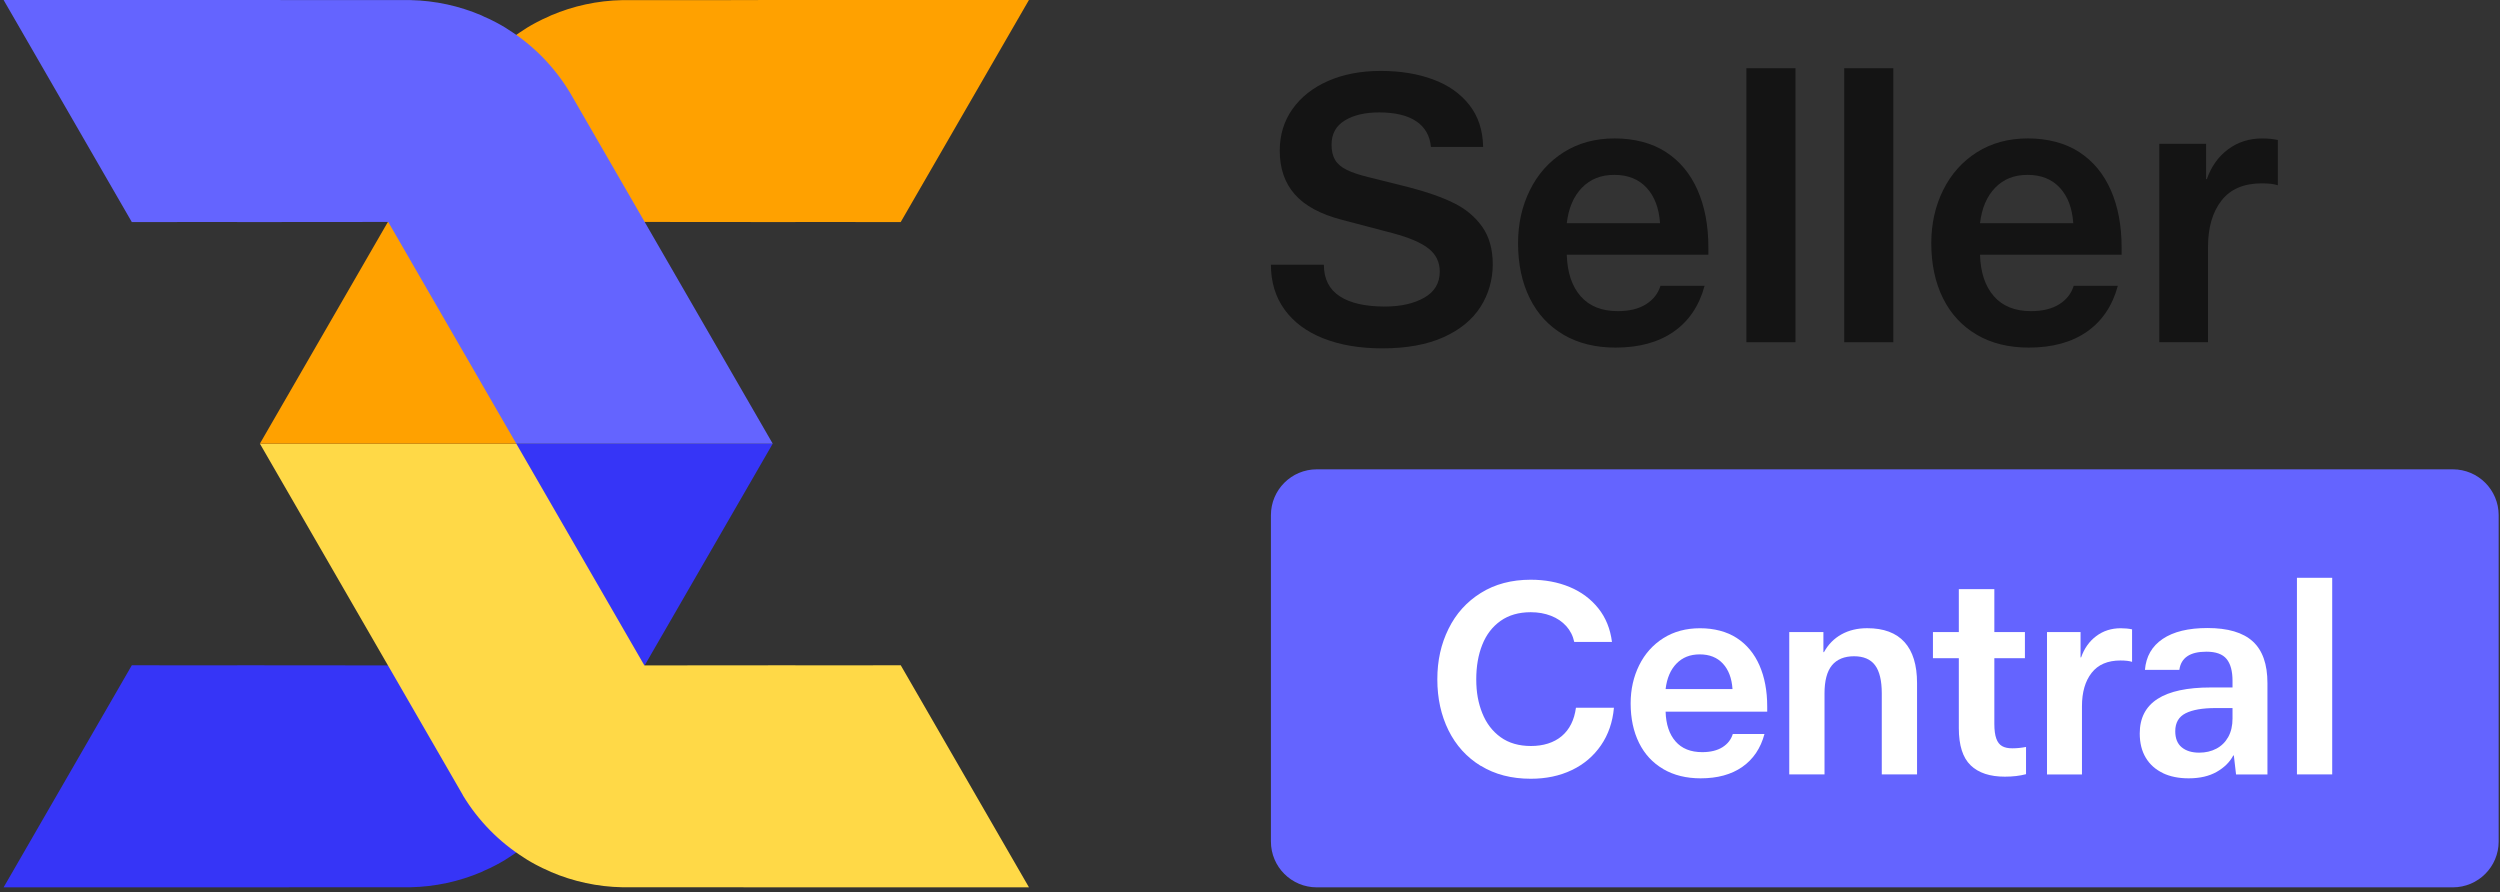 <svg width="496" height="177" viewBox="0 0 496 177" fill="none" xmlns="http://www.w3.org/2000/svg">
<rect x="0" y="0" width="496" height="177" fill="#333333" stroke="none"/>
<path d="M113.016 157.788C109.925 162.89 105.76 167.079 100.929 170.137C100.768 170.238 100.616 170.348 100.473 170.433C100.371 170.492 100.287 170.559 100.185 170.619C99.687 170.931 99.18 171.201 98.673 171.48C98.572 171.531 98.488 171.582 98.386 171.632C98.175 171.742 97.964 171.843 97.753 171.953C97.567 172.038 97.398 172.139 97.221 172.223C96.849 172.409 96.452 172.578 96.072 172.739C95.886 172.823 95.7 172.925 95.514 173.009C91.13 174.876 86.332 175.94 81.366 176.033H61.811L51.742 176.05H0.715L26.14 132.016V131.991L47.046 132.008V131.991L77.024 132.016L102.432 88.025H153.308L113.025 157.779L113.016 157.788Z" fill="#3635F7"/>
<path d="M91.832 157.788C94.923 162.89 99.088 167.079 103.919 170.137C104.08 170.238 104.232 170.348 104.375 170.433C104.477 170.492 104.561 170.559 104.663 170.619C105.161 170.931 105.668 171.201 106.175 171.48C106.276 171.531 106.36 171.582 106.462 171.632C106.673 171.742 106.884 171.843 107.095 171.953C107.281 172.038 107.45 172.139 107.627 172.223C107.999 172.409 108.396 172.578 108.776 172.739C108.962 172.823 109.148 172.925 109.334 173.009C113.718 174.876 118.515 175.94 123.482 176.033H143.037L153.105 176.05H204.15L178.725 132.016V131.991L157.819 132.008V131.991L127.841 132.016L102.433 88.025H51.574H51.565L91.849 157.779L91.832 157.788Z" fill="#FFD947"/>
<path d="M91.831 18.271C94.923 13.169 99.087 8.979 103.919 5.921C104.079 5.82 104.231 5.71 104.375 5.626C104.476 5.566 104.561 5.499 104.662 5.44C105.161 5.127 105.667 4.857 106.174 4.578C106.276 4.528 106.36 4.477 106.461 4.426C106.673 4.316 106.884 4.215 107.095 4.105C107.281 4.021 107.45 3.919 107.627 3.835C107.999 3.649 108.396 3.48 108.776 3.32C108.962 3.235 109.148 3.134 109.333 3.049C113.717 1.183 118.515 0.118 123.482 0.025H143.036L153.097 0H204.141L178.716 44.034V44.059L157.81 44.042V44.059L127.832 44.034L102.424 88.025H51.565H51.557L91.831 18.271Z" fill="#FFA100"/>
<path d="M113.016 18.271C109.925 13.169 105.76 8.979 100.929 5.921C100.768 5.82 100.616 5.71 100.473 5.626C100.371 5.566 100.287 5.499 100.185 5.44C99.687 5.127 99.18 4.857 98.673 4.578C98.572 4.528 98.488 4.477 98.386 4.426C98.175 4.316 97.964 4.215 97.753 4.105C97.567 4.021 97.398 3.919 97.221 3.835C96.849 3.649 96.452 3.48 96.072 3.32C95.886 3.235 95.7 3.134 95.514 3.049C91.147 1.183 86.349 0.118 81.383 0.017H61.828L51.759 0H0.715L26.14 44.034V44.059L47.046 44.042V44.059L77.024 44.034L102.432 88.025H153.308L113.025 18.271H113.016Z" fill="#6464FF"/>
<path d="M262.547 67.136C259.222 65.816 256.659 63.913 254.857 61.426C253.056 58.939 252.15 55.97 252.15 52.518H262.657C262.657 55.31 263.697 57.391 265.778 58.761C267.859 60.132 270.854 60.817 274.762 60.817C277.909 60.817 280.506 60.233 282.561 59.066C284.617 57.898 285.649 56.173 285.649 53.889C285.649 52.011 284.913 50.488 283.441 49.321C281.969 48.153 279.609 47.138 276.361 46.275L266.235 43.611C261.972 42.494 258.85 40.811 256.871 38.544C254.891 36.285 253.901 33.409 253.901 29.907C253.901 26.76 254.747 23.994 256.448 21.608C258.148 19.223 260.508 17.37 263.528 16.05C266.548 14.731 270.008 14.071 273.925 14.071C277.841 14.071 281.233 14.629 284.279 15.746C287.324 16.862 289.735 18.554 291.511 20.813C293.288 23.072 294.201 25.855 294.252 29.154H283.898C283.695 26.92 282.714 25.22 280.971 24.053C279.22 22.885 276.767 22.302 273.62 22.302C270.828 22.302 268.561 22.835 266.81 23.901C265.059 24.966 264.179 26.565 264.179 28.697C264.179 29.915 264.408 30.913 264.865 31.7C265.321 32.487 266.083 33.147 267.149 33.679C268.215 34.212 269.686 34.703 271.564 35.16L279.482 37.139C283.035 38.053 286.004 39.093 288.39 40.261C290.775 41.428 292.662 43.002 294.066 44.981C295.462 46.96 296.164 49.447 296.164 52.442C296.164 55.437 295.352 58.355 293.728 60.893C292.104 63.431 289.659 65.436 286.385 66.907C283.111 68.379 279.059 69.115 274.246 69.115C269.78 69.115 265.88 68.455 262.555 67.136H262.547Z" fill="#141414"/>
<path d="M310.207 66.408C307.288 64.708 305.055 62.297 303.507 59.176C301.959 56.054 301.181 52.408 301.181 48.246C301.181 44.389 301.967 40.878 303.541 37.706C305.114 34.534 307.347 32.03 310.241 30.203C313.134 28.375 316.509 27.462 320.366 27.462C324.224 27.462 327.76 28.367 330.526 30.169C333.292 31.971 335.39 34.5 336.811 37.748C338.232 40.997 338.943 44.778 338.943 49.092V50.539H310.85C310.951 54.041 311.865 56.782 313.59 58.761C315.316 60.741 317.778 61.73 320.975 61.73C323.259 61.73 325.129 61.274 326.575 60.36C328.022 59.446 328.969 58.228 329.435 56.706H338.19C337.124 60.664 335.077 63.701 332.057 65.808C329.037 67.914 325.188 68.963 320.519 68.963C316.56 68.963 313.117 68.117 310.207 66.417V66.408ZM329.35 44.287C329.147 41.293 328.259 38.95 326.685 37.249C325.112 35.549 322.98 34.695 320.29 34.695C317.6 34.695 315.502 35.549 313.853 37.249C312.203 38.95 311.196 41.301 310.85 44.287H329.35Z" fill="#141414"/>
<path d="M346.479 13.538H356.225V67.897H346.479V13.538Z" fill="#141414"/>
<path d="M365.893 13.538H375.638V67.897H365.893V13.538Z" fill="#141414"/>
<path d="M392.193 66.408C389.275 64.708 387.041 62.297 385.493 59.176C383.945 56.054 383.167 52.408 383.167 48.246C383.167 44.389 383.954 40.878 385.527 37.706C387.101 34.534 389.334 32.03 392.227 30.203C395.12 28.375 398.495 27.462 402.353 27.462C406.21 27.462 409.746 28.367 412.512 30.169C415.278 31.971 417.376 34.5 418.797 37.748C420.219 40.997 420.929 44.778 420.929 49.092V50.539H392.836C392.937 54.041 393.851 56.782 395.577 58.761C397.302 60.741 399.764 61.73 402.962 61.73C405.246 61.73 407.115 61.274 408.562 60.36C410.008 59.446 410.956 58.228 411.421 56.706H420.176C419.11 60.664 417.063 63.701 414.043 65.808C411.023 67.914 407.174 68.963 402.505 68.963C398.546 68.963 395.103 68.117 392.193 66.417V66.408ZM411.336 44.287C411.133 41.293 410.245 38.95 408.672 37.249C407.098 35.549 404.967 34.695 402.277 34.695C399.586 34.695 397.489 35.549 395.839 37.249C394.189 38.95 393.183 41.301 392.836 44.287H411.336Z" fill="#141414"/>
<path d="M428.399 28.536H437.688V35.54H437.84C438.703 33.053 440.099 31.091 442.027 29.644C443.956 28.198 446.215 27.47 448.803 27.47C449.971 27.47 451.011 27.572 451.925 27.775V36.758C451.163 36.505 450.097 36.378 448.727 36.378C445.174 36.378 442.509 37.52 440.733 39.804C438.957 42.088 438.068 45.158 438.068 49.016V67.897H428.399V28.536Z" fill="#141414"/>
<path d="M486.641 93.115H261.244C256.222 93.115 252.15 97.187 252.15 102.209V166.956C252.15 171.979 256.222 176.05 261.244 176.05H486.641C491.664 176.05 495.735 171.979 495.735 166.956V102.209C495.735 97.187 491.664 93.115 486.641 93.115Z" fill="#6464FF"/>
<path d="M293.778 151.95C290.994 150.241 288.863 147.889 287.382 144.903C285.91 141.917 285.166 138.55 285.166 134.794C285.166 131.038 285.902 127.773 287.382 124.77C288.854 121.767 290.994 119.39 293.803 117.639C296.603 115.888 299.902 115.017 303.692 115.017C306.534 115.017 309.106 115.499 311.424 116.463C313.733 117.427 315.628 118.84 317.108 120.693C318.589 122.545 319.485 124.77 319.815 127.359H312.329C312.075 126.157 311.542 125.109 310.747 124.22C309.943 123.332 308.937 122.647 307.718 122.173C306.5 121.699 305.155 121.463 303.7 121.463C301.332 121.463 299.335 122.038 297.72 123.18C296.095 124.33 294.886 125.904 294.091 127.9C293.287 129.905 292.889 132.197 292.889 134.786C292.889 137.374 293.287 139.506 294.091 141.503C294.894 143.507 296.104 145.089 297.72 146.257C299.344 147.424 301.349 148.008 303.759 148.008C306.17 148.008 308.302 147.356 309.85 146.045C311.398 144.734 312.337 142.856 312.667 140.42H320.204C319.951 143.262 319.096 145.749 317.633 147.872C316.169 149.996 314.249 151.645 311.847 152.787C309.444 153.938 306.729 154.504 303.709 154.504C299.885 154.504 296.578 153.65 293.794 151.933L293.778 151.95Z" fill="white"/>
<path d="M329.991 152.576C327.893 151.358 326.294 149.624 325.186 147.391C324.078 145.149 323.52 142.535 323.52 139.549C323.52 136.783 324.086 134.262 325.211 131.986C326.336 129.711 327.944 127.917 330.016 126.606C332.089 125.295 334.517 124.644 337.283 124.644C340.049 124.644 342.587 125.286 344.575 126.581C346.563 127.875 348.06 129.685 349.083 132.02C350.099 134.346 350.615 137.062 350.615 140.158V141.198H330.456C330.532 143.711 331.184 145.673 332.427 147.094C333.662 148.516 335.43 149.226 337.723 149.226C339.364 149.226 340.7 148.896 341.741 148.245C342.781 147.585 343.458 146.714 343.788 145.623H350.073C349.312 148.465 347.84 150.639 345.674 152.153C343.509 153.667 340.751 154.42 337.401 154.42C334.559 154.42 332.097 153.811 329.999 152.593L329.991 152.576ZM343.729 136.706C343.585 134.558 342.942 132.874 341.817 131.656C340.692 130.438 339.161 129.829 337.232 129.829C335.303 129.829 333.798 130.438 332.613 131.656C331.429 132.874 330.71 134.558 330.456 136.706H343.729Z" fill="white"/>
<path d="M354.988 125.405H361.764V129.389H361.874C362.712 127.858 363.871 126.682 365.342 125.862C366.814 125.041 368.523 124.635 370.452 124.635C373.726 124.635 376.196 125.557 377.854 127.393C379.512 129.229 380.341 131.936 380.341 135.505V153.642H373.345V137.578C373.345 135.032 372.897 133.162 372.008 131.978C371.12 130.794 369.724 130.201 367.829 130.201C365.935 130.201 364.446 130.802 363.456 132.003C362.475 133.205 361.984 135.066 361.984 137.578V153.642H354.988V125.405Z" fill="white"/>
<path d="M390.983 151.84C389.418 150.351 388.631 147.889 388.631 144.463V130.59H383.496V125.405H388.631V116.886H395.677V125.405H401.743V130.59H395.677V143.592C395.677 144.827 395.804 145.808 396.058 146.519C396.312 147.23 396.693 147.729 397.209 148.025C397.716 148.321 398.393 148.465 399.23 148.465C400.144 148.465 401.049 148.372 401.963 148.194V153.599C400.728 153.929 399.323 154.09 397.758 154.09C394.806 154.09 392.548 153.346 390.983 151.848V151.84Z" fill="white"/>
<path d="M406.117 125.405H412.783V130.43H412.893C413.511 128.645 414.517 127.232 415.896 126.2C417.283 125.16 418.899 124.644 420.76 124.644C421.598 124.644 422.342 124.72 423.002 124.863V131.309C422.452 131.132 421.691 131.039 420.709 131.039C418.163 131.039 416.251 131.859 414.974 133.5C413.697 135.142 413.062 137.341 413.062 140.107V153.65H406.126V125.413L406.117 125.405Z" fill="white"/>
<path d="M429.109 153.371C427.654 152.677 426.521 151.67 425.726 150.342C424.922 149.014 424.524 147.398 424.524 145.512C424.524 139.43 429.219 136.393 438.618 136.393H442.932V135.082C442.932 133.153 442.543 131.706 441.756 130.742C440.969 129.778 439.633 129.295 437.738 129.295C434.498 129.295 432.713 130.497 432.383 132.899H425.556C425.776 130.243 426.952 128.196 429.084 126.758C431.216 125.32 434.176 124.601 437.958 124.601C442.001 124.601 444.996 125.48 446.942 127.248C448.887 129.016 449.86 131.774 449.86 135.522V153.658H443.634L443.194 149.885H443.084C442.39 151.197 441.299 152.279 439.802 153.134C438.305 153.988 436.452 154.42 434.227 154.42C432.256 154.42 430.547 154.073 429.092 153.379L429.109 153.371ZM432.848 148.261C433.703 148.972 434.862 149.327 436.317 149.327C437.594 149.327 438.728 149.065 439.734 148.532C440.732 148.007 441.519 147.229 442.086 146.214C442.653 145.19 442.932 143.972 442.932 142.551V140.479H439.599C436.976 140.479 434.98 140.825 433.618 141.519C432.256 142.213 431.571 143.397 431.571 145.072C431.571 146.493 431.994 147.559 432.857 148.27L432.848 148.261Z" fill="white"/>
<path d="M455.714 114.635H462.71V153.641H455.714V114.635Z" fill="white"/>
</svg>
